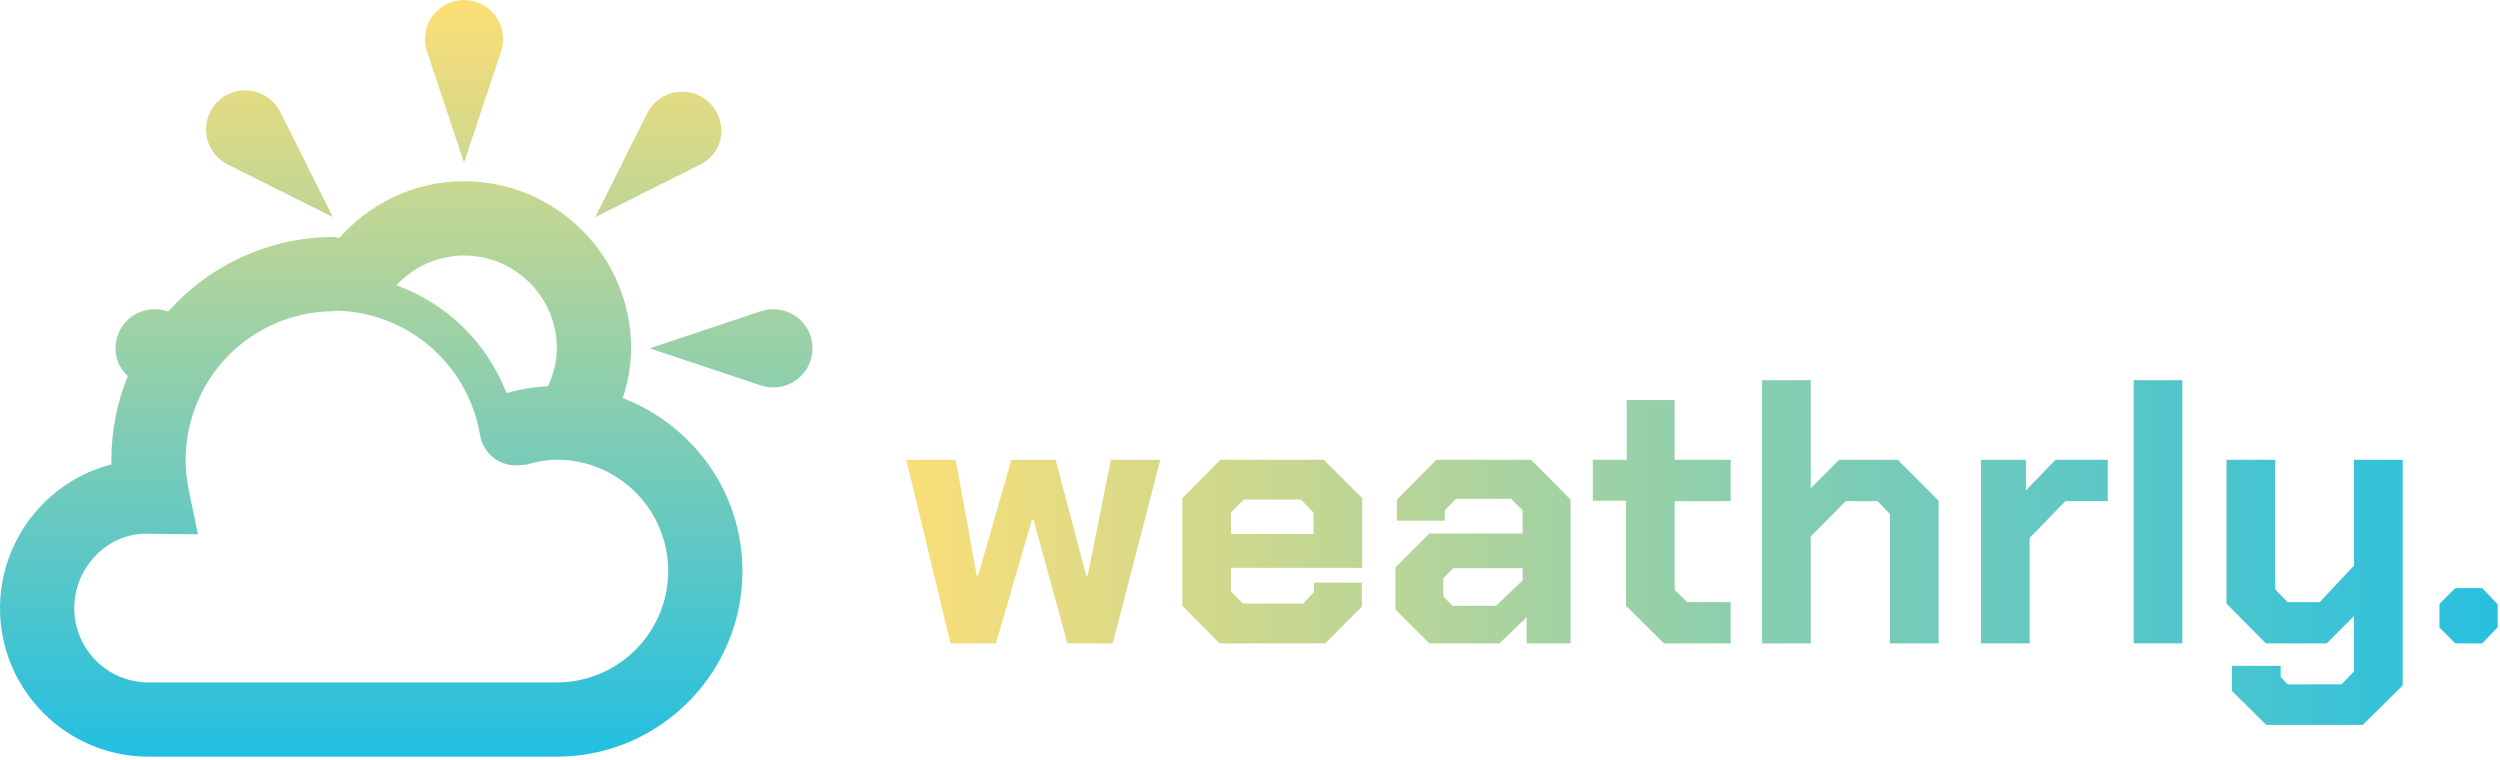 <svg width="651" height="198" viewBox="0 0 651 198" fill="none" xmlns="http://www.w3.org/2000/svg">
<path d="M236 119.736H248.864L254.336 149.88H254.72L263.36 119.736H274.88L282.848 149.88H283.232L289.28 119.736H302.144L289.76 167.544H277.952L269.12 135.288H268.736L259.328 167.544H247.52L236 119.736ZM307.88 157.752V129.72L317.768 119.736H344.744L354.728 129.72V147.864H320.552V154.008L323.624 157.176H339.272L342.152 154.2V151.704H354.632V157.944L345.128 167.544H317.576L307.88 157.752ZM342.056 139.032V133.464L338.792 130.104H323.816L320.552 133.464V139.032H342.056ZM363.369 158.712V147.768L372.201 138.936H396.489V132.888L393.513 129.912H379.113L376.233 132.888V135.576H363.753V130.104L374.025 119.736H398.697L408.969 130.104V167.544H397.545V160.728L390.441 167.544H372.201L363.369 158.712ZM389.577 157.752L396.489 151.128V147.96H378.441L375.849 150.552V155.352L378.249 157.752H389.577ZM423.41 157.752V130.392H414.77V119.736H423.602V104.184H436.082V119.736H450.674V130.488H436.082V153.624L439.346 156.792H450.674V167.544H433.298L423.41 157.752ZM458.84 99H471.512V127.128L478.904 119.736H494.168L504.824 130.392V167.544H492.152V133.848L488.888 130.488H480.632L471.512 139.704V167.544H458.84V99ZM515.84 119.736H527.552V127.704L535.232 119.736H548.864V130.488H537.824L528.512 140.088V167.544H515.84V119.736ZM555.602 99H568.274V167.544H555.602V99ZM625.655 119.736V178.488L615.287 188.76H590.135L581.207 179.928V173.4H593.879V176.28L595.703 178.2H609.719L612.983 174.84V160.44L605.879 167.544H590.039L579.767 157.176V119.736H592.439V153.432L595.703 156.792H604.055L612.983 147.288V119.736H625.655ZM635.233 163.416V157.272L639.361 153.144H646.369L650.401 157.368V163.32L646.369 167.544H639.361L635.233 163.416Z" fill="url(#paint0_linear_5_7)"/>
<path d="M130.5 13.368L120.833 42.368L111.166 13.368C110.662 11.838 110.527 10.211 110.774 8.62C111.021 7.029 111.641 5.519 112.585 4.214C113.528 2.91 114.768 1.847 116.202 1.115C117.636 0.382 119.223 0 120.833 0C122.443 0 124.03 0.382 125.464 1.115C126.898 1.847 128.138 2.91 129.081 4.214C130.025 5.519 130.645 7.029 130.892 8.62C131.139 10.211 131.004 11.838 130.5 13.368ZM182.352 42.851L155.005 56.529L168.683 29.182C169.949 26.865 172.064 25.129 174.584 24.339C177.104 23.55 179.832 23.768 182.194 24.949C184.556 26.13 186.368 28.181 187.248 30.671C188.129 33.161 188.009 35.895 186.914 38.298C185.929 40.271 184.327 41.869 182.352 42.851ZM198.166 100.368L169.166 90.701L198.166 81.034C199.698 80.524 201.329 80.385 202.924 80.629C204.52 80.873 206.035 81.492 207.344 82.436C208.654 83.38 209.72 84.622 210.455 86.059C211.191 87.496 211.574 89.087 211.574 90.701C211.574 92.316 211.191 93.907 210.455 95.344C209.72 96.78 208.654 98.022 207.344 98.966C206.035 99.91 204.52 100.529 202.924 100.773C201.329 101.017 199.698 100.878 198.166 100.368ZM72.983 29.182L86.661 56.529L59.314 42.851C57.864 42.132 56.607 41.077 55.645 39.776C54.683 38.474 54.045 36.962 53.783 35.364C53.522 33.767 53.644 32.131 54.14 30.59C54.636 29.049 55.492 27.649 56.636 26.504C57.781 25.36 59.181 24.504 60.722 24.008C62.263 23.512 63.899 23.39 65.496 23.651C67.094 23.913 68.606 24.551 69.907 25.513C71.209 26.475 72.264 27.733 72.983 29.182ZM162.168 103.674C163.511 99.575 164.333 95.254 164.333 90.701C164.333 66.718 144.816 47.201 120.833 47.201C107.88 47.201 96.309 52.943 88.382 61.972L87 61.701C78.834 61.706 70.763 63.442 63.317 66.792C55.871 70.143 49.219 75.033 43.799 81.141C41.998 80.476 40.046 80.333 38.168 80.729C36.289 81.126 34.561 82.044 33.182 83.38C31.803 84.716 30.829 86.414 30.373 88.279C29.917 90.143 29.997 92.099 30.604 93.92C31.155 95.535 32.132 96.811 33.282 97.893C30.462 104.819 29.008 112.224 29 119.701L29.019 120.919C20.722 123.074 13.373 127.918 8.123 134.694C2.872 141.47 0.015 149.796 0 158.368C0 179.693 17.351 197.035 38.666 197.035H145C171.651 197.035 193.333 175.352 193.333 148.701C193.333 128.121 180.341 110.624 162.168 103.674ZM120.833 66.534C134.163 66.534 145 77.371 145 90.701C145 94.239 144.072 97.526 142.699 100.552C139.277 100.755 135.739 101.267 131.892 102.369C129.402 95.907 125.552 90.055 120.604 85.21C115.656 80.365 109.724 76.64 103.211 74.287C105.46 71.856 108.185 69.914 111.216 68.58C114.248 67.246 117.521 66.55 120.833 66.534ZM145 177.701H38.666C27.994 177.701 19.333 169.03 19.333 158.368C19.333 147.706 27.994 139.035 37.777 138.977L51.523 139.131L49.126 127.512C47.975 121.891 48.089 116.084 49.458 110.511C50.827 104.939 53.418 99.741 57.042 95.293C60.667 90.845 65.235 87.258 70.416 84.792C75.597 82.326 81.262 81.043 87 81.034L87.667 80.899C96.549 81.108 105.09 84.362 111.86 90.117C118.63 95.871 123.217 103.777 124.854 112.509L125.222 114.307C125.794 116.291 126.995 118.035 128.644 119.276C130.294 120.517 132.302 121.189 134.366 121.19L137.16 120.968C140.176 120.098 142.66 119.701 145 119.701C160.988 119.701 174 132.713 174 148.701C174 164.69 160.988 177.701 145 177.701Z" fill="url(#paint1_linear_5_7)"/>
<defs>
<linearGradient id="paint0_linear_5_7" x1="228.174" y1="97.044" x2="660.174" y2="97.044" gradientUnits="userSpaceOnUse">
<stop stop-color="#FDDF76"/>
<stop offset="1" stop-color="#22BFE2"/>
</linearGradient>
<linearGradient id="paint1_linear_5_7" x1="105.787" y1="0" x2="105.787" y2="197.035" gradientUnits="userSpaceOnUse">
<stop stop-color="#FDDF76"/>
<stop offset="1" stop-color="#22BFE2"/>
</linearGradient>
</defs>
</svg>
